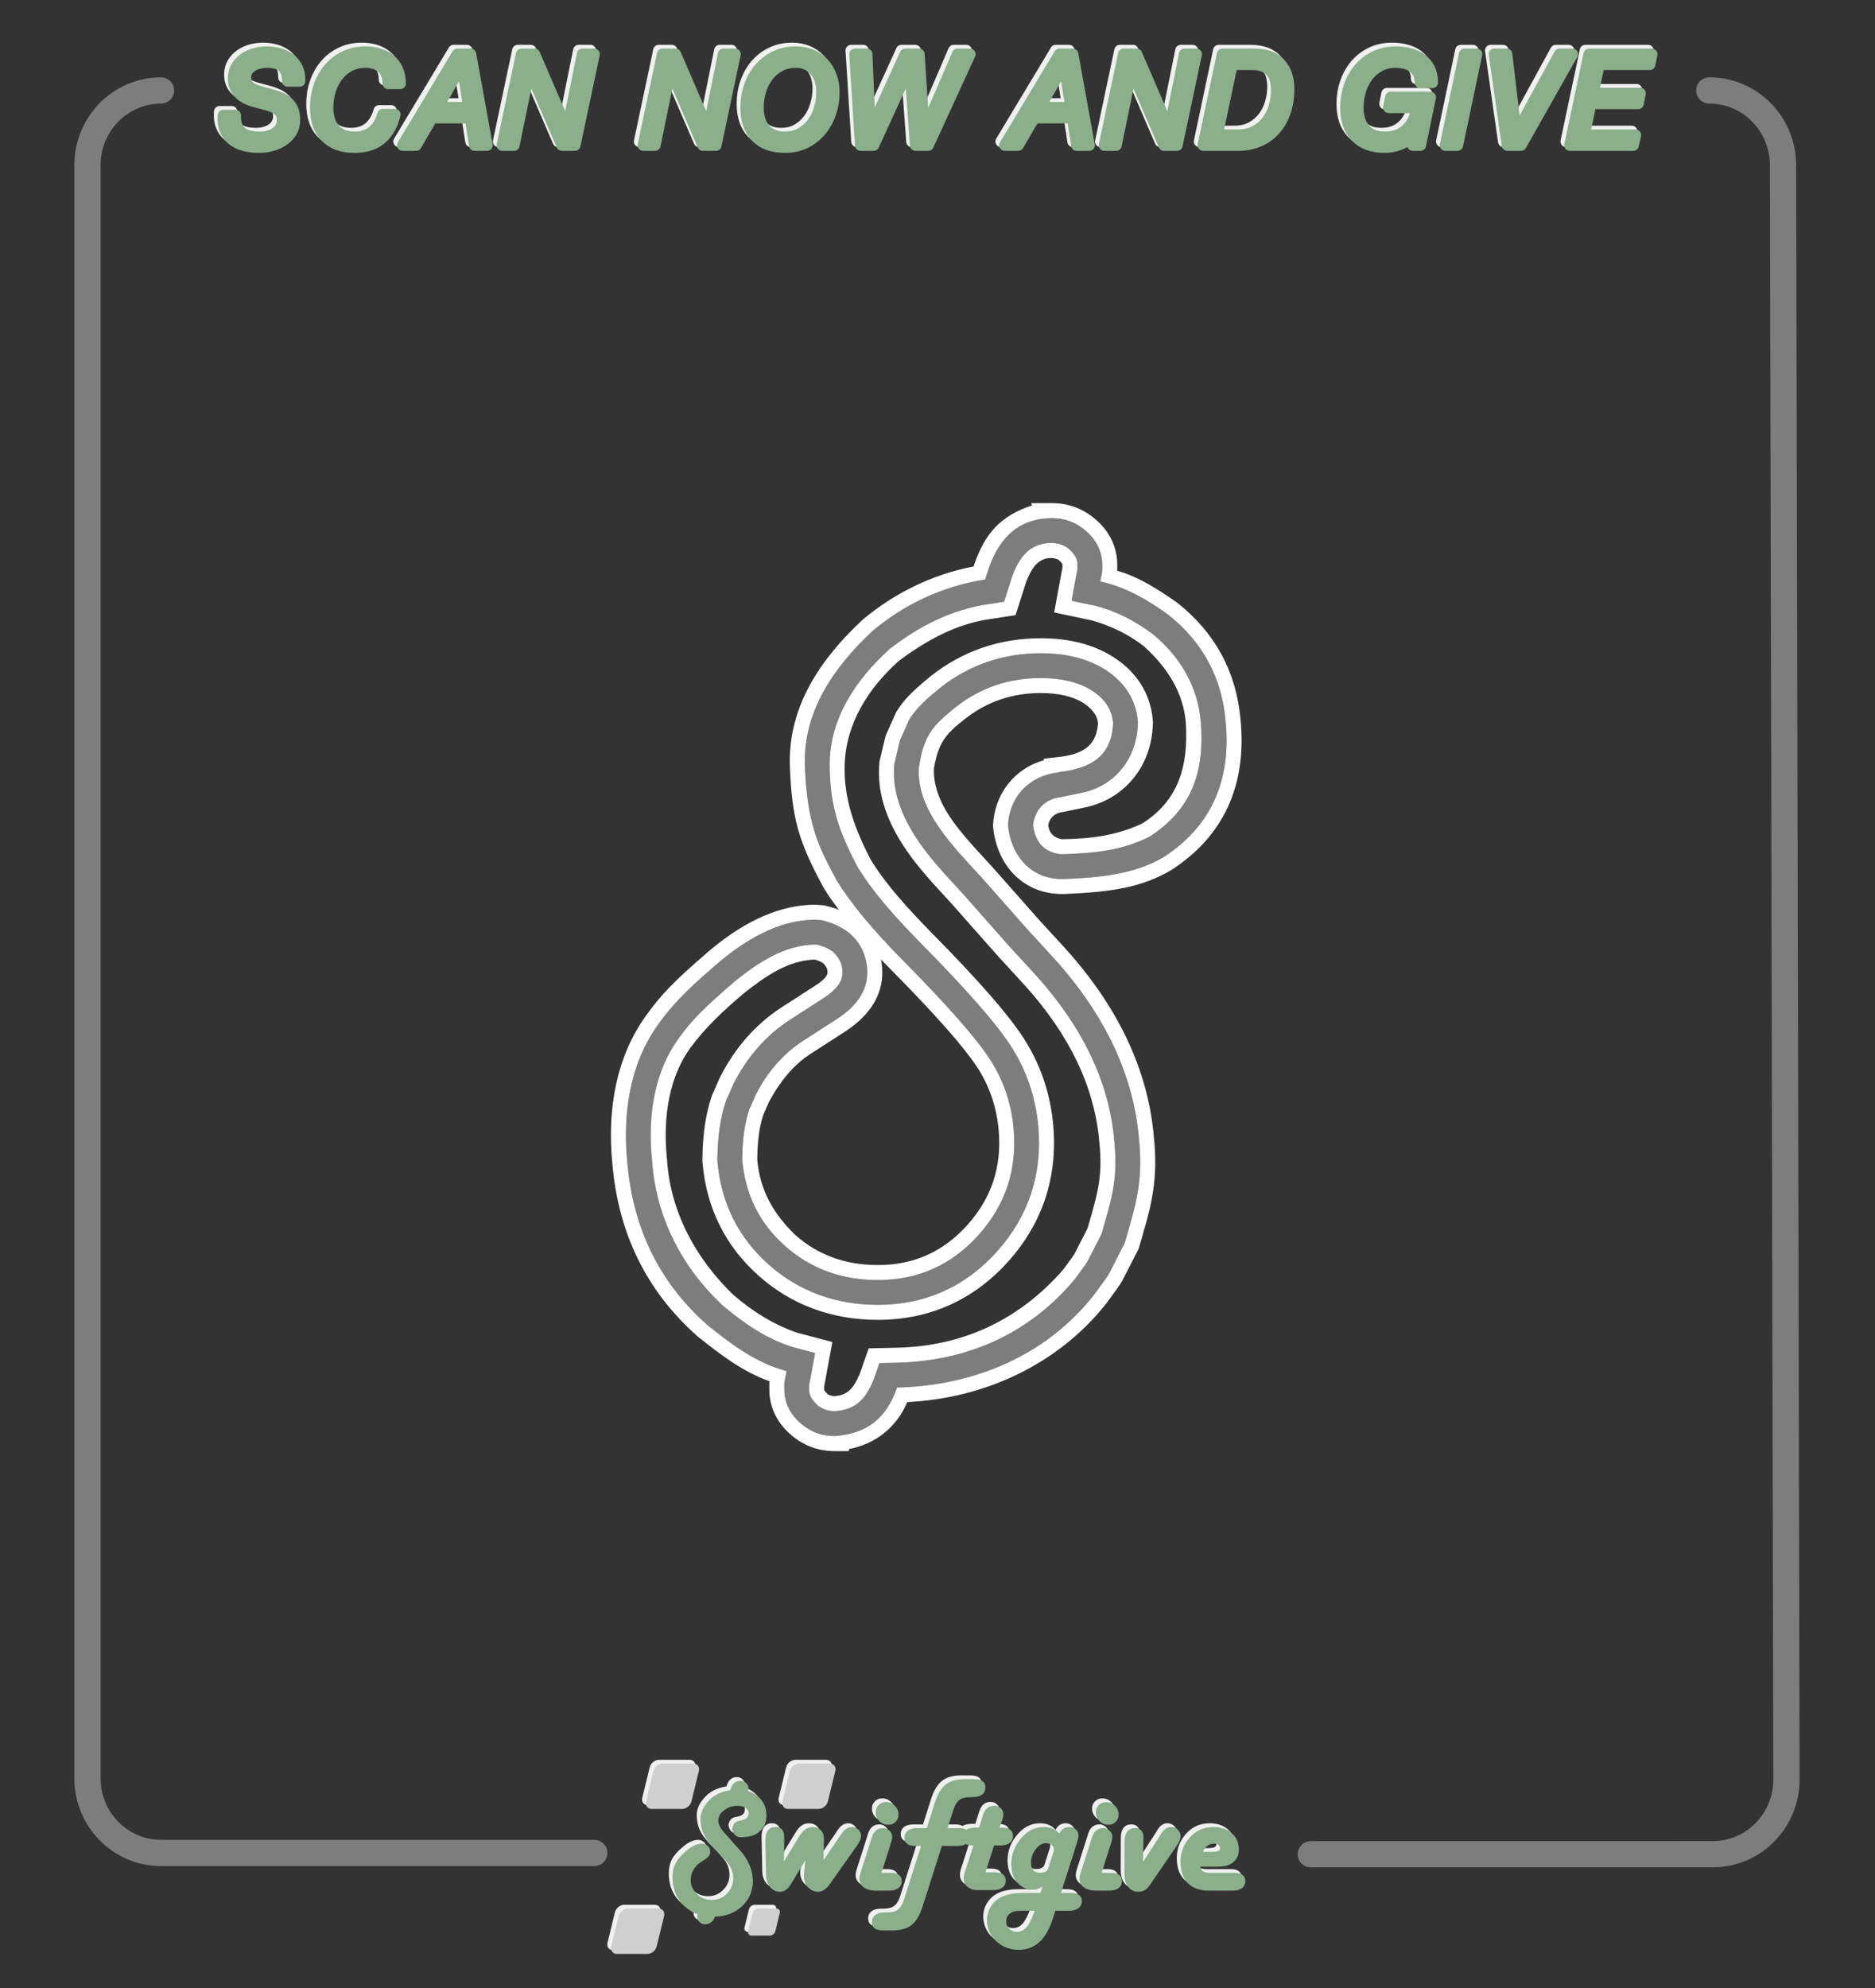 <?xml version="1.0" encoding="UTF-8"?>
<!DOCTYPE svg PUBLIC "-//W3C//DTD SVG 1.1//EN" "http://www.w3.org/Graphics/SVG/1.1/DTD/svg11.dtd">
<svg version="1.1" xmlns="http://www.w3.org/2000/svg" xmlns:xlink="http://www.w3.org/1999/xlink" x="0" y="0" width="500" height="530" viewBox="0, 0, 500, 530">
  <rect x="0" y="0" width="500" height="530" fill="#333333" stroke="none"/>
  <g id="Outline">
    <g>
      <g>
        <path d="M75.685,20.621 L78.915,20.621 Q78.983,18.581 78.286,17.119 Q77.589,15.657 76.365,14.722 Q75.141,13.787 73.526,13.328 Q71.911,12.869 70.109,12.869 Q68.477,12.869 66.896,13.311 Q65.315,13.753 64.074,14.637 Q62.833,15.521 62.051,16.83 Q61.269,18.139 61.269,19.907 Q61.269,21.267 61.711,22.27 Q62.153,23.273 62.901,24.004 Q63.649,24.735 64.635,25.228 Q65.621,25.721 66.709,26.027 L70.007,26.911 Q70.891,27.149 71.673,27.455 Q72.455,27.761 73.05,28.22 Q73.645,28.679 73.985,29.342 Q74.325,30.005 74.325,30.923 Q74.325,32.147 73.798,33.031 Q73.271,33.915 72.421,34.476 Q71.571,35.037 70.466,35.309 Q69.361,35.581 68.239,35.581 Q66.777,35.581 65.553,35.292 Q64.329,35.003 63.462,34.323 Q62.595,33.643 62.153,32.521 Q61.711,31.399 61.779,29.767 L58.549,29.767 Q58.379,32.011 59.042,33.626 Q59.705,35.241 60.98,36.261 Q62.255,37.281 64.091,37.774 Q65.927,38.267 68.103,38.267 Q69.735,38.267 71.418,37.825 Q73.101,37.383 74.461,36.482 Q75.821,35.581 76.688,34.204 Q77.555,32.827 77.555,30.923 Q77.555,29.291 77.062,28.169 Q76.569,27.047 75.753,26.316 Q74.937,25.585 73.883,25.126 Q72.829,24.667 71.707,24.361 L68.443,23.477 Q67.627,23.239 66.896,22.933 Q66.165,22.627 65.638,22.168 Q65.111,21.709 64.805,21.08 Q64.499,20.451 64.499,19.567 Q64.499,18.479 65.043,17.731 Q65.587,16.983 66.42,16.507 Q67.253,16.031 68.239,15.81 Q69.225,15.589 70.109,15.589 Q71.367,15.589 72.421,15.827 Q73.475,16.065 74.206,16.66 Q74.937,17.255 75.328,18.224 Q75.719,19.193 75.685,20.621 z" fill="#F0F0F0"/>
        <path d="M75.685,20.621 L78.915,20.621 Q78.983,18.581 78.286,17.119 Q77.589,15.657 76.365,14.722 Q75.141,13.787 73.526,13.328 Q71.911,12.869 70.109,12.869 Q68.477,12.869 66.896,13.311 Q65.315,13.753 64.074,14.637 Q62.833,15.521 62.051,16.83 Q61.269,18.139 61.269,19.907 Q61.269,21.267 61.711,22.27 Q62.153,23.273 62.901,24.004 Q63.649,24.735 64.635,25.228 Q65.621,25.721 66.709,26.027 L70.007,26.911 Q70.891,27.149 71.673,27.455 Q72.455,27.761 73.05,28.22 Q73.645,28.679 73.985,29.342 Q74.325,30.005 74.325,30.923 Q74.325,32.147 73.798,33.031 Q73.271,33.915 72.421,34.476 Q71.571,35.037 70.466,35.309 Q69.361,35.581 68.239,35.581 Q66.777,35.581 65.553,35.292 Q64.329,35.003 63.462,34.323 Q62.595,33.643 62.153,32.521 Q61.711,31.399 61.779,29.767 L58.549,29.767 Q58.379,32.011 59.042,33.626 Q59.705,35.241 60.98,36.261 Q62.255,37.281 64.091,37.774 Q65.927,38.267 68.103,38.267 Q69.735,38.267 71.418,37.825 Q73.101,37.383 74.461,36.482 Q75.821,35.581 76.688,34.204 Q77.555,32.827 77.555,30.923 Q77.555,29.291 77.062,28.169 Q76.569,27.047 75.753,26.316 Q74.937,25.585 73.883,25.126 Q72.829,24.667 71.707,24.361 L68.443,23.477 Q67.627,23.239 66.896,22.933 Q66.165,22.627 65.638,22.168 Q65.111,21.709 64.805,21.08 Q64.499,20.451 64.499,19.567 Q64.499,18.479 65.043,17.731 Q65.587,16.983 66.42,16.507 Q67.253,16.031 68.239,15.81 Q69.225,15.589 70.109,15.589 Q71.367,15.589 72.421,15.827 Q73.475,16.065 74.206,16.66 Q74.937,17.255 75.328,18.224 Q75.719,19.193 75.685,20.621 z" fill-opacity="0" stroke="#F0F0F0" stroke-width="3" stroke-linecap="round" stroke-linejoin="round"/>
      </g>
      <g>
        <path d="M104.311,29.529 L101.081,29.529 Q100.299,32.419 98.429,34 Q96.559,35.581 93.567,35.581 Q91.731,35.581 90.388,35.003 Q89.045,34.425 88.161,33.388 Q87.277,32.351 86.835,30.889 Q86.393,29.427 86.393,27.659 Q86.393,25.449 87.022,23.29 Q87.651,21.131 88.909,19.431 Q90.167,17.731 92.054,16.66 Q93.941,15.589 96.491,15.589 Q99.143,15.589 100.826,17 Q102.509,18.411 102.509,21.267 L105.739,21.267 Q105.739,19.159 105.025,17.578 Q104.311,15.997 103.07,14.96 Q101.829,13.923 100.146,13.396 Q98.463,12.869 96.491,12.869 Q93.397,12.869 90.915,14.076 Q88.433,15.283 86.716,17.323 Q84.999,19.363 84.081,22.032 Q83.163,24.701 83.163,27.659 Q83.163,32.725 85.866,35.496 Q88.569,38.267 93.567,38.267 Q98.055,38.267 100.724,35.938 Q103.393,33.609 104.311,29.529 z" fill="#F0F0F0"/>
        <path d="M104.311,29.529 L101.081,29.529 Q100.299,32.419 98.429,34 Q96.559,35.581 93.567,35.581 Q91.731,35.581 90.388,35.003 Q89.045,34.425 88.161,33.388 Q87.277,32.351 86.835,30.889 Q86.393,29.427 86.393,27.659 Q86.393,25.449 87.022,23.29 Q87.651,21.131 88.909,19.431 Q90.167,17.731 92.054,16.66 Q93.941,15.589 96.491,15.589 Q99.143,15.589 100.826,17 Q102.509,18.411 102.509,21.267 L105.739,21.267 Q105.739,19.159 105.025,17.578 Q104.311,15.997 103.07,14.96 Q101.829,13.923 100.146,13.396 Q98.463,12.869 96.491,12.869 Q93.397,12.869 90.915,14.076 Q88.433,15.283 86.716,17.323 Q84.999,19.363 84.081,22.032 Q83.163,24.701 83.163,27.659 Q83.163,32.725 85.866,35.496 Q88.569,38.267 93.567,38.267 Q98.055,38.267 100.724,35.938 Q103.393,33.609 104.311,29.529 z" fill-opacity="0" stroke="#F0F0F0" stroke-width="3" stroke-linecap="round" stroke-linejoin="round"/>
      </g>
      <g>
        <path d="M120.969,13.447 L106.383,37.723 L109.953,37.723 L114.203,30.413 L124.437,30.413 L125.559,37.723 L128.891,37.723 L124.505,13.447 z M115.665,27.693 L122.159,16.303 L122.227,16.303 L124.029,27.693 z" fill="#F0F0F0"/>
        <path d="M120.969,13.447 L106.383,37.723 L109.953,37.723 L114.203,30.413 L124.437,30.413 L125.559,37.723 L128.891,37.723 L124.505,13.447 z M115.665,27.693 L122.159,16.303 L122.227,16.303 L124.029,27.693 z" fill-opacity="0" stroke="#F0F0F0" stroke-width="3" stroke-linecap="round" stroke-linejoin="round"/>
      </g>
      <g>
        <path d="M138.069,13.447 L132.935,37.723 L136.063,37.723 L140.177,17.765 L140.245,17.765 L148.847,37.723 L152.315,37.723 L157.449,13.447 L154.321,13.447 L150.275,33.541 L150.207,33.541 L141.537,13.447 z" fill="#F0F0F0"/>
        <path d="M138.069,13.447 L132.935,37.723 L136.063,37.723 L140.177,17.765 L140.245,17.765 L148.847,37.723 L152.315,37.723 L157.449,13.447 L154.321,13.447 L150.275,33.541 L150.207,33.541 L141.537,13.447 z" fill-opacity="0" stroke="#F0F0F0" stroke-width="3" stroke-linecap="round" stroke-linejoin="round"/>
      </g>
      <g>
        <path d="M175.669,13.447 L170.535,37.723 L173.663,37.723 L177.777,17.765 L177.845,17.765 L186.447,37.723 L189.915,37.723 L195.049,13.447 L191.921,13.447 L187.875,33.541 L187.807,33.541 L179.137,13.447 z" fill="#F0F0F0"/>
        <path d="M175.669,13.447 L170.535,37.723 L173.663,37.723 L177.777,17.765 L177.845,17.765 L186.447,37.723 L189.915,37.723 L195.049,13.447 L191.921,13.447 L187.875,33.541 L187.807,33.541 L179.137,13.447 z" fill-opacity="0" stroke="#F0F0F0" stroke-width="3" stroke-linecap="round" stroke-linejoin="round"/>
      </g>
      <g>
        <path d="M201.167,27.659 Q201.167,25.449 201.796,23.29 Q202.425,21.131 203.683,19.431 Q204.941,17.731 206.828,16.66 Q208.715,15.589 211.265,15.589 Q212.965,15.589 214.24,16.218 Q215.515,16.847 216.399,17.918 Q217.283,18.989 217.725,20.451 Q218.167,21.913 218.167,23.613 Q218.167,25.789 217.538,27.931 Q216.909,30.073 215.668,31.773 Q214.427,33.473 212.591,34.527 Q210.755,35.581 208.341,35.581 Q206.505,35.581 205.162,35.003 Q203.819,34.425 202.935,33.388 Q202.051,32.351 201.609,30.889 Q201.167,29.427 201.167,27.659 z M197.937,27.659 Q197.937,32.725 200.64,35.496 Q203.343,38.267 208.341,38.267 Q211.367,38.267 213.798,37.06 Q216.229,35.853 217.912,33.813 Q219.595,31.773 220.496,29.121 Q221.397,26.469 221.397,23.613 Q221.397,21.369 220.7,19.397 Q220.003,17.425 218.694,15.98 Q217.385,14.535 215.498,13.702 Q213.611,12.869 211.265,12.869 Q208.171,12.869 205.689,14.076 Q203.207,15.283 201.49,17.323 Q199.773,19.363 198.855,22.032 Q197.937,24.701 197.937,27.659 z" fill="#F0F0F0"/>
        <path d="M201.167,27.659 Q201.167,25.449 201.796,23.29 Q202.425,21.131 203.683,19.431 Q204.941,17.731 206.828,16.66 Q208.715,15.589 211.265,15.589 Q212.965,15.589 214.24,16.218 Q215.515,16.847 216.399,17.918 Q217.283,18.989 217.725,20.451 Q218.167,21.913 218.167,23.613 Q218.167,25.789 217.538,27.931 Q216.909,30.073 215.668,31.773 Q214.427,33.473 212.591,34.527 Q210.755,35.581 208.341,35.581 Q206.505,35.581 205.162,35.003 Q203.819,34.425 202.935,33.388 Q202.051,32.351 201.609,30.889 Q201.167,29.427 201.167,27.659 z M197.937,27.659 Q197.937,32.725 200.64,35.496 Q203.343,38.267 208.341,38.267 Q211.367,38.267 213.798,37.06 Q216.229,35.853 217.912,33.813 Q219.595,31.773 220.496,29.121 Q221.397,26.469 221.397,23.613 Q221.397,21.369 220.7,19.397 Q220.003,17.425 218.694,15.98 Q217.385,14.535 215.498,13.702 Q213.611,12.869 211.265,12.869 Q208.171,12.869 205.689,14.076 Q203.207,15.283 201.49,17.323 Q199.773,19.363 198.855,22.032 Q197.937,24.701 197.937,27.659 z" fill-opacity="0" stroke="#F0F0F0" stroke-width="3" stroke-linecap="round" stroke-linejoin="round"/>
      </g>
      <g>
        <path d="M246.521,37.723 L257.673,13.447 L254.341,13.447 L245.501,33.949 L245.433,33.949 L244.073,13.447 L240.401,13.447 L231.085,33.881 L231.017,33.881 L230.167,13.447 L226.971,13.447 L228.501,37.723 L231.969,37.723 L241.557,16.779 L241.625,16.779 L243.155,37.723 z" fill="#F0F0F0"/>
        <path d="M246.521,37.723 L257.673,13.447 L254.341,13.447 L245.501,33.949 L245.433,33.949 L244.073,13.447 L240.401,13.447 L231.085,33.881 L231.017,33.881 L230.167,13.447 L226.971,13.447 L228.501,37.723 L231.969,37.723 L241.557,16.779 L241.625,16.779 L243.155,37.723 z" fill-opacity="0" stroke="#F0F0F0" stroke-width="3" stroke-linecap="round" stroke-linejoin="round"/>
      </g>
      <g>
        <path d="M281.537,13.447 L266.951,37.723 L270.521,37.723 L274.771,30.413 L285.005,30.413 L286.127,37.723 L289.459,37.723 L285.073,13.447 z M276.233,27.693 L282.727,16.303 L282.795,16.303 L284.597,27.693 z" fill="#F0F0F0"/>
        <path d="M281.537,13.447 L266.951,37.723 L270.521,37.723 L274.771,30.413 L285.005,30.413 L286.127,37.723 L289.459,37.723 L285.073,13.447 z M276.233,27.693 L282.727,16.303 L282.795,16.303 L284.597,27.693 z" fill-opacity="0" stroke="#F0F0F0" stroke-width="3" stroke-linecap="round" stroke-linejoin="round"/>
      </g>
      <g>
        <path d="M298.637,13.447 L293.503,37.723 L296.631,37.723 L300.745,17.765 L300.813,17.765 L309.415,37.723 L312.883,37.723 L318.017,13.447 L314.889,13.447 L310.843,33.541 L310.775,33.541 L302.105,13.447 z" fill="#F0F0F0"/>
        <path d="M298.637,13.447 L293.503,37.723 L296.631,37.723 L300.745,17.765 L300.813,17.765 L309.415,37.723 L312.883,37.723 L318.017,13.447 L314.889,13.447 L310.843,33.541 L310.775,33.541 L302.105,13.447 z" fill-opacity="0" stroke="#F0F0F0" stroke-width="3" stroke-linecap="round" stroke-linejoin="round"/>
      </g>
      <g>
        <path d="M323.591,35.003 L327.569,16.167 L332.737,16.167 Q334.743,16.167 336.052,16.745 Q337.361,17.323 338.109,18.275 Q338.857,19.227 339.146,20.485 Q339.435,21.743 339.435,23.069 Q339.435,25.279 338.806,27.421 Q338.177,29.563 336.902,31.246 Q335.627,32.929 333.706,33.966 Q331.785,35.003 329.201,35.003 z M324.985,13.447 L319.851,37.723 L329.167,37.723 Q332.193,37.723 334.675,36.669 Q337.157,35.615 338.925,33.66 Q340.693,31.705 341.679,28.934 Q342.665,26.163 342.665,22.729 Q342.665,18.411 340.336,15.929 Q338.007,13.447 333.485,13.447 z" fill="#F0F0F0"/>
        <path d="M323.591,35.003 L327.569,16.167 L332.737,16.167 Q334.743,16.167 336.052,16.745 Q337.361,17.323 338.109,18.275 Q338.857,19.227 339.146,20.485 Q339.435,21.743 339.435,23.069 Q339.435,25.279 338.806,27.421 Q338.177,29.563 336.902,31.246 Q335.627,32.929 333.706,33.966 Q331.785,35.003 329.201,35.003 z M324.985,13.447 L319.851,37.723 L329.167,37.723 Q332.193,37.723 334.675,36.669 Q337.157,35.615 338.925,33.66 Q340.693,31.705 341.679,28.934 Q342.665,26.163 342.665,22.729 Q342.665,18.411 340.336,15.929 Q338.007,13.447 333.485,13.447 z" fill-opacity="0" stroke="#F0F0F0" stroke-width="3" stroke-linecap="round" stroke-linejoin="round"/>
      </g>
      <g>
        <path d="M375.539,35.309 L375.743,37.723 L377.783,37.723 L380.435,24.939 L369.861,24.939 L369.317,27.659 L377.069,27.659 Q376.627,29.427 375.93,30.889 Q375.233,32.351 374.179,33.388 Q373.125,34.425 371.68,35.003 Q370.235,35.581 368.297,35.581 Q366.461,35.581 365.118,35.003 Q363.775,34.425 362.891,33.388 Q362.007,32.351 361.565,30.889 Q361.123,29.427 361.123,27.659 Q361.123,25.449 361.752,23.29 Q362.381,21.131 363.639,19.431 Q364.897,17.731 366.784,16.66 Q368.671,15.589 371.221,15.589 Q372.547,15.589 373.737,15.912 Q374.927,16.235 375.811,16.898 Q376.695,17.561 377.222,18.581 Q377.749,19.601 377.749,20.995 L380.979,20.995 Q380.979,18.887 380.214,17.357 Q379.449,15.827 378.123,14.824 Q376.797,13.821 375.012,13.345 Q373.227,12.869 371.221,12.869 Q368.127,12.869 365.645,14.076 Q363.163,15.283 361.446,17.323 Q359.729,19.363 358.811,22.032 Q357.893,24.701 357.893,27.659 Q357.893,32.725 360.596,35.496 Q363.299,38.267 368.297,38.267 Q370.269,38.267 372.19,37.553 Q374.111,36.839 375.539,35.309 z" fill="#F0F0F0"/>
        <path d="M375.539,35.309 L375.743,37.723 L377.783,37.723 L380.435,24.939 L369.861,24.939 L369.317,27.659 L377.069,27.659 Q376.627,29.427 375.93,30.889 Q375.233,32.351 374.179,33.388 Q373.125,34.425 371.68,35.003 Q370.235,35.581 368.297,35.581 Q366.461,35.581 365.118,35.003 Q363.775,34.425 362.891,33.388 Q362.007,32.351 361.565,30.889 Q361.123,29.427 361.123,27.659 Q361.123,25.449 361.752,23.29 Q362.381,21.131 363.639,19.431 Q364.897,17.731 366.784,16.66 Q368.671,15.589 371.221,15.589 Q372.547,15.589 373.737,15.912 Q374.927,16.235 375.811,16.898 Q376.695,17.561 377.222,18.581 Q377.749,19.601 377.749,20.995 L380.979,20.995 Q380.979,18.887 380.214,17.357 Q379.449,15.827 378.123,14.824 Q376.797,13.821 375.012,13.345 Q373.227,12.869 371.221,12.869 Q368.127,12.869 365.645,14.076 Q363.163,15.283 361.446,17.323 Q359.729,19.363 358.811,22.032 Q357.893,24.701 357.893,27.659 Q357.893,32.725 360.596,35.496 Q363.299,38.267 368.297,38.267 Q370.269,38.267 372.19,37.553 Q374.111,36.839 375.539,35.309 z" fill-opacity="0" stroke="#F0F0F0" stroke-width="3" stroke-linecap="round" stroke-linejoin="round"/>
      </g>
      <g>
        <path d="M389.545,13.447 L384.445,37.723 L387.675,37.723 L392.775,13.447 z" fill="#F0F0F0"/>
        <path d="M389.545,13.447 L384.445,37.723 L387.675,37.723 L392.775,13.447 z" fill-opacity="0" stroke="#F0F0F0" stroke-width="3" stroke-linecap="round" stroke-linejoin="round"/>
      </g>
      <g>
        <path d="M404.605,37.723 L418.307,13.447 L414.873,13.447 L403.347,34.561 L403.279,34.561 L400.797,13.447 L397.499,13.447 L400.967,37.723 z" fill="#F0F0F0"/>
        <path d="M404.605,37.723 L418.307,13.447 L414.873,13.447 L403.347,34.561 L403.279,34.561 L400.797,13.447 L397.499,13.447 L400.967,37.723 z" fill-opacity="0" stroke="#F0F0F0" stroke-width="3" stroke-linecap="round" stroke-linejoin="round"/>
      </g>
      <g>
        <path d="M422.759,13.447 L417.625,37.723 L434.523,37.723 L435.135,35.003 L421.467,35.003 L423.235,26.605 L435.849,26.605 L436.393,23.885 L423.813,23.885 L425.445,16.167 L438.943,16.167 L439.487,13.447 z" fill="#F0F0F0"/>
        <path d="M422.759,13.447 L417.625,37.723 L434.523,37.723 L435.135,35.003 L421.467,35.003 L423.235,26.605 L435.849,26.605 L436.393,23.885 L423.813,23.885 L425.445,16.167 L438.943,16.167 L439.487,13.447 z" fill-opacity="0" stroke="#F0F0F0" stroke-width="3" stroke-linecap="round" stroke-linejoin="round"/>
      </g>
    </g>
    <g>
      <path d="M158.47,494 L42.945,494 C32.11,494 23.326,485.086 23.326,474.09 L23.326,44.031 C23.326,33.035 32.11,24.121 42.945,24.121" fill-opacity="0" stroke="#7D7D7D" stroke-width="7" stroke-linecap="round" stroke-linejoin="round"/>
      <path d="M455.813,24.121 C466.648,24.098 475.45,33 475.474,44.004 L476.386,474.366 C476.41,485.37 467.645,494.309 456.81,494.332 L349.56,494.347" fill-opacity="0" stroke="#7D7D7D" stroke-width="7" stroke-linecap="round" stroke-linejoin="round"/>
    </g>
    <g>
      <g>
        <path d="M76.684,21.621 L79.914,21.621 Q79.982,19.581 79.285,18.119 Q78.588,16.657 77.364,15.722 Q76.14,14.787 74.525,14.328 Q72.91,13.869 71.108,13.869 Q69.476,13.869 67.895,14.311 Q66.314,14.753 65.073,15.637 Q63.832,16.521 63.05,17.83 Q62.268,19.139 62.268,20.907 Q62.268,22.267 62.71,23.27 Q63.152,24.273 63.9,25.004 Q64.648,25.735 65.634,26.228 Q66.62,26.721 67.708,27.027 L71.006,27.911 Q71.89,28.149 72.672,28.455 Q73.454,28.761 74.049,29.22 Q74.644,29.679 74.984,30.342 Q75.324,31.005 75.324,31.923 Q75.324,33.147 74.797,34.031 Q74.27,34.915 73.42,35.476 Q72.57,36.037 71.465,36.309 Q70.36,36.581 69.238,36.581 Q67.776,36.581 66.552,36.292 Q65.328,36.003 64.461,35.323 Q63.594,34.643 63.152,33.521 Q62.71,32.399 62.778,30.767 L59.548,30.767 Q59.378,33.011 60.041,34.626 Q60.704,36.241 61.979,37.261 Q63.254,38.281 65.09,38.774 Q66.926,39.267 69.102,39.267 Q70.734,39.267 72.417,38.825 Q74.1,38.383 75.46,37.482 Q76.82,36.581 77.687,35.204 Q78.554,33.827 78.554,31.923 Q78.554,30.291 78.061,29.169 Q77.568,28.047 76.752,27.316 Q75.936,26.585 74.882,26.126 Q73.828,25.667 72.706,25.361 L69.442,24.477 Q68.626,24.239 67.895,23.933 Q67.164,23.627 66.637,23.168 Q66.11,22.709 65.804,22.08 Q65.498,21.451 65.498,20.567 Q65.498,19.479 66.042,18.731 Q66.586,17.983 67.419,17.507 Q68.252,17.031 69.238,16.81 Q70.224,16.589 71.108,16.589 Q72.366,16.589 73.42,16.827 Q74.474,17.065 75.205,17.66 Q75.936,18.255 76.327,19.224 Q76.718,20.193 76.684,21.621 z" fill="#8AAF8A"/>
        <path d="M76.684,21.621 L79.914,21.621 Q79.982,19.581 79.285,18.119 Q78.588,16.657 77.364,15.722 Q76.14,14.787 74.525,14.328 Q72.91,13.869 71.108,13.869 Q69.476,13.869 67.895,14.311 Q66.314,14.753 65.073,15.637 Q63.832,16.521 63.05,17.83 Q62.268,19.139 62.268,20.907 Q62.268,22.267 62.71,23.27 Q63.152,24.273 63.9,25.004 Q64.648,25.735 65.634,26.228 Q66.62,26.721 67.708,27.027 L71.006,27.911 Q71.89,28.149 72.672,28.455 Q73.454,28.761 74.049,29.22 Q74.644,29.679 74.984,30.342 Q75.324,31.005 75.324,31.923 Q75.324,33.147 74.797,34.031 Q74.27,34.915 73.42,35.476 Q72.57,36.037 71.465,36.309 Q70.36,36.581 69.238,36.581 Q67.776,36.581 66.552,36.292 Q65.328,36.003 64.461,35.323 Q63.594,34.643 63.152,33.521 Q62.71,32.399 62.778,30.767 L59.548,30.767 Q59.378,33.011 60.041,34.626 Q60.704,36.241 61.979,37.261 Q63.254,38.281 65.09,38.774 Q66.926,39.267 69.102,39.267 Q70.734,39.267 72.417,38.825 Q74.1,38.383 75.46,37.482 Q76.82,36.581 77.687,35.204 Q78.554,33.827 78.554,31.923 Q78.554,30.291 78.061,29.169 Q77.568,28.047 76.752,27.316 Q75.936,26.585 74.882,26.126 Q73.828,25.667 72.706,25.361 L69.442,24.477 Q68.626,24.239 67.895,23.933 Q67.164,23.627 66.637,23.168 Q66.11,22.709 65.804,22.08 Q65.498,21.451 65.498,20.567 Q65.498,19.479 66.042,18.731 Q66.586,17.983 67.419,17.507 Q68.252,17.031 69.238,16.81 Q70.224,16.589 71.108,16.589 Q72.366,16.589 73.42,16.827 Q74.474,17.065 75.205,17.66 Q75.936,18.255 76.327,19.224 Q76.718,20.193 76.684,21.621 z" fill-opacity="0" stroke="#8AAF8A" stroke-width="3" stroke-linecap="round" stroke-linejoin="round"/>
      </g>
      <g>
        <path d="M105.31,30.529 L102.08,30.529 Q101.298,33.419 99.428,35 Q97.558,36.581 94.566,36.581 Q92.73,36.581 91.387,36.003 Q90.044,35.425 89.16,34.388 Q88.276,33.351 87.834,31.889 Q87.392,30.427 87.392,28.659 Q87.392,26.449 88.021,24.29 Q88.65,22.131 89.908,20.431 Q91.166,18.731 93.053,17.66 Q94.94,16.589 97.49,16.589 Q100.142,16.589 101.825,18 Q103.508,19.411 103.508,22.267 L106.738,22.267 Q106.738,20.159 106.024,18.578 Q105.31,16.997 104.069,15.96 Q102.828,14.923 101.145,14.396 Q99.462,13.869 97.49,13.869 Q94.396,13.869 91.914,15.076 Q89.432,16.283 87.715,18.323 Q85.998,20.363 85.08,23.032 Q84.162,25.701 84.162,28.659 Q84.162,33.725 86.865,36.496 Q89.568,39.267 94.566,39.267 Q99.054,39.267 101.723,36.938 Q104.392,34.609 105.31,30.529 z" fill="#8AAF8A"/>
        <path d="M105.31,30.529 L102.08,30.529 Q101.298,33.419 99.428,35 Q97.558,36.581 94.566,36.581 Q92.73,36.581 91.387,36.003 Q90.044,35.425 89.16,34.388 Q88.276,33.351 87.834,31.889 Q87.392,30.427 87.392,28.659 Q87.392,26.449 88.021,24.29 Q88.65,22.131 89.908,20.431 Q91.166,18.731 93.053,17.66 Q94.94,16.589 97.49,16.589 Q100.142,16.589 101.825,18 Q103.508,19.411 103.508,22.267 L106.738,22.267 Q106.738,20.159 106.024,18.578 Q105.31,16.997 104.069,15.96 Q102.828,14.923 101.145,14.396 Q99.462,13.869 97.49,13.869 Q94.396,13.869 91.914,15.076 Q89.432,16.283 87.715,18.323 Q85.998,20.363 85.08,23.032 Q84.162,25.701 84.162,28.659 Q84.162,33.725 86.865,36.496 Q89.568,39.267 94.566,39.267 Q99.054,39.267 101.723,36.938 Q104.392,34.609 105.31,30.529 z" fill-opacity="0" stroke="#8AAF8A" stroke-width="3" stroke-linecap="round" stroke-linejoin="round"/>
      </g>
      <g>
        <path d="M121.968,14.447 L107.382,38.723 L110.952,38.723 L115.202,31.413 L125.436,31.413 L126.558,38.723 L129.89,38.723 L125.504,14.447 z M116.664,28.693 L123.158,17.303 L123.226,17.303 L125.028,28.693 z" fill="#8AAF8A"/>
        <path d="M121.968,14.447 L107.382,38.723 L110.952,38.723 L115.202,31.413 L125.436,31.413 L126.558,38.723 L129.89,38.723 L125.504,14.447 z M116.664,28.693 L123.158,17.303 L123.226,17.303 L125.028,28.693 z" fill-opacity="0" stroke="#8AAF8A" stroke-width="3" stroke-linecap="round" stroke-linejoin="round"/>
      </g>
      <g>
        <path d="M139.068,14.447 L133.934,38.723 L137.062,38.723 L141.176,18.765 L141.244,18.765 L149.846,38.723 L153.314,38.723 L158.448,14.447 L155.32,14.447 L151.274,34.541 L151.206,34.541 L142.536,14.447 z" fill="#8AAF8A"/>
        <path d="M139.068,14.447 L133.934,38.723 L137.062,38.723 L141.176,18.765 L141.244,18.765 L149.846,38.723 L153.314,38.723 L158.448,14.447 L155.32,14.447 L151.274,34.541 L151.206,34.541 L142.536,14.447 z" fill-opacity="0" stroke="#8AAF8A" stroke-width="3" stroke-linecap="round" stroke-linejoin="round"/>
      </g>
      <g>
        <path d="M176.668,14.447 L171.534,38.723 L174.662,38.723 L178.776,18.765 L178.844,18.765 L187.446,38.723 L190.914,38.723 L196.048,14.447 L192.92,14.447 L188.874,34.541 L188.806,34.541 L180.136,14.447 z" fill="#8AAF8A"/>
        <path d="M176.668,14.447 L171.534,38.723 L174.662,38.723 L178.776,18.765 L178.844,18.765 L187.446,38.723 L190.914,38.723 L196.048,14.447 L192.92,14.447 L188.874,34.541 L188.806,34.541 L180.136,14.447 z" fill-opacity="0" stroke="#8AAF8A" stroke-width="3" stroke-linecap="round" stroke-linejoin="round"/>
      </g>
      <g>
        <path d="M202.166,28.659 Q202.166,26.449 202.795,24.29 Q203.424,22.131 204.682,20.431 Q205.94,18.731 207.827,17.66 Q209.714,16.589 212.264,16.589 Q213.964,16.589 215.239,17.218 Q216.514,17.847 217.398,18.918 Q218.282,19.989 218.724,21.451 Q219.166,22.913 219.166,24.613 Q219.166,26.789 218.537,28.931 Q217.908,31.073 216.667,32.773 Q215.426,34.473 213.59,35.527 Q211.754,36.581 209.34,36.581 Q207.504,36.581 206.161,36.003 Q204.818,35.425 203.934,34.388 Q203.05,33.351 202.608,31.889 Q202.166,30.427 202.166,28.659 z M198.936,28.659 Q198.936,33.725 201.639,36.496 Q204.342,39.267 209.34,39.267 Q212.366,39.267 214.797,38.06 Q217.228,36.853 218.911,34.813 Q220.594,32.773 221.495,30.121 Q222.396,27.469 222.396,24.613 Q222.396,22.369 221.699,20.397 Q221.002,18.425 219.693,16.98 Q218.384,15.535 216.497,14.702 Q214.61,13.869 212.264,13.869 Q209.17,13.869 206.688,15.076 Q204.206,16.283 202.489,18.323 Q200.772,20.363 199.854,23.032 Q198.936,25.701 198.936,28.659 z" fill="#8AAF8A"/>
        <path d="M202.166,28.659 Q202.166,26.449 202.795,24.29 Q203.424,22.131 204.682,20.431 Q205.94,18.731 207.827,17.66 Q209.714,16.589 212.264,16.589 Q213.964,16.589 215.239,17.218 Q216.514,17.847 217.398,18.918 Q218.282,19.989 218.724,21.451 Q219.166,22.913 219.166,24.613 Q219.166,26.789 218.537,28.931 Q217.908,31.073 216.667,32.773 Q215.426,34.473 213.59,35.527 Q211.754,36.581 209.34,36.581 Q207.504,36.581 206.161,36.003 Q204.818,35.425 203.934,34.388 Q203.05,33.351 202.608,31.889 Q202.166,30.427 202.166,28.659 z M198.936,28.659 Q198.936,33.725 201.639,36.496 Q204.342,39.267 209.34,39.267 Q212.366,39.267 214.797,38.06 Q217.228,36.853 218.911,34.813 Q220.594,32.773 221.495,30.121 Q222.396,27.469 222.396,24.613 Q222.396,22.369 221.699,20.397 Q221.002,18.425 219.693,16.98 Q218.384,15.535 216.497,14.702 Q214.61,13.869 212.264,13.869 Q209.17,13.869 206.688,15.076 Q204.206,16.283 202.489,18.323 Q200.772,20.363 199.854,23.032 Q198.936,25.701 198.936,28.659 z" fill-opacity="0" stroke="#8AAF8A" stroke-width="3" stroke-linecap="round" stroke-linejoin="round"/>
      </g>
      <g>
        <path d="M247.52,38.723 L258.672,14.447 L255.34,14.447 L246.5,34.949 L246.432,34.949 L245.072,14.447 L241.4,14.447 L232.084,34.881 L232.016,34.881 L231.166,14.447 L227.97,14.447 L229.5,38.723 L232.968,38.723 L242.556,17.779 L242.624,17.779 L244.154,38.723 z" fill="#8AAF8A"/>
        <path d="M247.52,38.723 L258.672,14.447 L255.34,14.447 L246.5,34.949 L246.432,34.949 L245.072,14.447 L241.4,14.447 L232.084,34.881 L232.016,34.881 L231.166,14.447 L227.97,14.447 L229.5,38.723 L232.968,38.723 L242.556,17.779 L242.624,17.779 L244.154,38.723 z" fill-opacity="0" stroke="#8AAF8A" stroke-width="3" stroke-linecap="round" stroke-linejoin="round"/>
      </g>
      <g>
        <path d="M282.536,14.447 L267.95,38.723 L271.52,38.723 L275.77,31.413 L286.004,31.413 L287.126,38.723 L290.458,38.723 L286.072,14.447 z M277.232,28.693 L283.726,17.303 L283.794,17.303 L285.596,28.693 z" fill="#8AAF8A"/>
        <path d="M282.536,14.447 L267.95,38.723 L271.52,38.723 L275.77,31.413 L286.004,31.413 L287.126,38.723 L290.458,38.723 L286.072,14.447 z M277.232,28.693 L283.726,17.303 L283.794,17.303 L285.596,28.693 z" fill-opacity="0" stroke="#8AAF8A" stroke-width="3" stroke-linecap="round" stroke-linejoin="round"/>
      </g>
      <g>
        <path d="M299.636,14.447 L294.502,38.723 L297.63,38.723 L301.744,18.765 L301.812,18.765 L310.414,38.723 L313.882,38.723 L319.016,14.447 L315.888,14.447 L311.842,34.541 L311.774,34.541 L303.104,14.447 z" fill="#8AAF8A"/>
        <path d="M299.636,14.447 L294.502,38.723 L297.63,38.723 L301.744,18.765 L301.812,18.765 L310.414,38.723 L313.882,38.723 L319.016,14.447 L315.888,14.447 L311.842,34.541 L311.774,34.541 L303.104,14.447 z" fill-opacity="0" stroke="#8AAF8A" stroke-width="3" stroke-linecap="round" stroke-linejoin="round"/>
      </g>
      <g>
        <path d="M324.59,36.003 L328.568,17.167 L333.736,17.167 Q335.742,17.167 337.051,17.745 Q338.36,18.323 339.108,19.275 Q339.856,20.227 340.145,21.485 Q340.434,22.743 340.434,24.069 Q340.434,26.279 339.805,28.421 Q339.176,30.563 337.901,32.246 Q336.626,33.929 334.705,34.966 Q332.784,36.003 330.2,36.003 z M325.984,14.447 L320.85,38.723 L330.166,38.723 Q333.192,38.723 335.674,37.669 Q338.156,36.615 339.924,34.66 Q341.692,32.705 342.678,29.934 Q343.664,27.163 343.664,23.729 Q343.664,19.411 341.335,16.929 Q339.006,14.447 334.484,14.447 z" fill="#8AAF8A"/>
        <path d="M324.59,36.003 L328.568,17.167 L333.736,17.167 Q335.742,17.167 337.051,17.745 Q338.36,18.323 339.108,19.275 Q339.856,20.227 340.145,21.485 Q340.434,22.743 340.434,24.069 Q340.434,26.279 339.805,28.421 Q339.176,30.563 337.901,32.246 Q336.626,33.929 334.705,34.966 Q332.784,36.003 330.2,36.003 z M325.984,14.447 L320.85,38.723 L330.166,38.723 Q333.192,38.723 335.674,37.669 Q338.156,36.615 339.924,34.66 Q341.692,32.705 342.678,29.934 Q343.664,27.163 343.664,23.729 Q343.664,19.411 341.335,16.929 Q339.006,14.447 334.484,14.447 z" fill-opacity="0" stroke="#8AAF8A" stroke-width="3" stroke-linecap="round" stroke-linejoin="round"/>
      </g>
      <g>
        <path d="M376.538,36.309 L376.742,38.723 L378.782,38.723 L381.434,25.939 L370.86,25.939 L370.316,28.659 L378.068,28.659 Q377.626,30.427 376.929,31.889 Q376.232,33.351 375.178,34.388 Q374.124,35.425 372.679,36.003 Q371.234,36.581 369.296,36.581 Q367.46,36.581 366.117,36.003 Q364.774,35.425 363.89,34.388 Q363.006,33.351 362.564,31.889 Q362.122,30.427 362.122,28.659 Q362.122,26.449 362.751,24.29 Q363.38,22.131 364.638,20.431 Q365.896,18.731 367.783,17.66 Q369.67,16.589 372.22,16.589 Q373.546,16.589 374.736,16.912 Q375.926,17.235 376.81,17.898 Q377.694,18.561 378.221,19.581 Q378.748,20.601 378.748,21.995 L381.978,21.995 Q381.978,19.887 381.213,18.357 Q380.448,16.827 379.122,15.824 Q377.796,14.821 376.011,14.345 Q374.226,13.869 372.22,13.869 Q369.126,13.869 366.644,15.076 Q364.162,16.283 362.445,18.323 Q360.728,20.363 359.81,23.032 Q358.892,25.701 358.892,28.659 Q358.892,33.725 361.595,36.496 Q364.298,39.267 369.296,39.267 Q371.268,39.267 373.189,38.553 Q375.11,37.839 376.538,36.309 z" fill="#8AAF8A"/>
        <path d="M376.538,36.309 L376.742,38.723 L378.782,38.723 L381.434,25.939 L370.86,25.939 L370.316,28.659 L378.068,28.659 Q377.626,30.427 376.929,31.889 Q376.232,33.351 375.178,34.388 Q374.124,35.425 372.679,36.003 Q371.234,36.581 369.296,36.581 Q367.46,36.581 366.117,36.003 Q364.774,35.425 363.89,34.388 Q363.006,33.351 362.564,31.889 Q362.122,30.427 362.122,28.659 Q362.122,26.449 362.751,24.29 Q363.38,22.131 364.638,20.431 Q365.896,18.731 367.783,17.66 Q369.67,16.589 372.22,16.589 Q373.546,16.589 374.736,16.912 Q375.926,17.235 376.81,17.898 Q377.694,18.561 378.221,19.581 Q378.748,20.601 378.748,21.995 L381.978,21.995 Q381.978,19.887 381.213,18.357 Q380.448,16.827 379.122,15.824 Q377.796,14.821 376.011,14.345 Q374.226,13.869 372.22,13.869 Q369.126,13.869 366.644,15.076 Q364.162,16.283 362.445,18.323 Q360.728,20.363 359.81,23.032 Q358.892,25.701 358.892,28.659 Q358.892,33.725 361.595,36.496 Q364.298,39.267 369.296,39.267 Q371.268,39.267 373.189,38.553 Q375.11,37.839 376.538,36.309 z" fill-opacity="0" stroke="#8AAF8A" stroke-width="3" stroke-linecap="round" stroke-linejoin="round"/>
      </g>
      <g>
        <path d="M390.544,14.447 L385.444,38.723 L388.674,38.723 L393.774,14.447 z" fill="#8AAF8A"/>
        <path d="M390.544,14.447 L385.444,38.723 L388.674,38.723 L393.774,14.447 z" fill-opacity="0" stroke="#8AAF8A" stroke-width="3" stroke-linecap="round" stroke-linejoin="round"/>
      </g>
      <g>
        <path d="M405.604,38.723 L419.306,14.447 L415.872,14.447 L404.346,35.561 L404.278,35.561 L401.796,14.447 L398.498,14.447 L401.966,38.723 z" fill="#8AAF8A"/>
        <path d="M405.604,38.723 L419.306,14.447 L415.872,14.447 L404.346,35.561 L404.278,35.561 L401.796,14.447 L398.498,14.447 L401.966,38.723 z" fill-opacity="0" stroke="#8AAF8A" stroke-width="3" stroke-linecap="round" stroke-linejoin="round"/>
      </g>
      <g>
        <path d="M423.758,14.447 L418.624,38.723 L435.522,38.723 L436.134,36.003 L422.466,36.003 L424.234,27.605 L436.848,27.605 L437.392,24.885 L424.812,24.885 L426.444,17.167 L439.942,17.167 L440.486,14.447 z" fill="#8AAF8A"/>
        <path d="M423.758,14.447 L418.624,38.723 L435.522,38.723 L436.134,36.003 L422.466,36.003 L424.234,27.605 L436.848,27.605 L437.392,24.885 L424.812,24.885 L426.444,17.167 L439.942,17.167 L440.486,14.447 z" fill-opacity="0" stroke="#8AAF8A" stroke-width="3" stroke-linecap="round" stroke-linejoin="round"/>
      </g>
    </g>
  </g>
  <g id="Swiftgive_Logo">
    <g>
      <g>
        <path d="M218.592,494.947 L223.128,488.282 L223.496,487.759 Q224.634,486.082 226.181,486.082 Q227.161,486.082 227.849,486.725 Q228.537,487.367 228.622,488.347 Q228.712,489.371 227.53,491.048 L220.262,501.329 Q218.827,503.354 217.106,503.354 Q215.691,503.354 214.617,502.287 Q213.544,501.22 213.408,499.673 Q213.374,499.281 213.403,498.867 L213.779,494.947 L209.894,501.329 Q208.677,503.354 206.978,503.354 Q205.519,503.354 204.483,502.222 Q203.448,501.089 203.291,499.303 Q203.268,499.042 203.275,498.867 L203.086,489.741 Q203.063,487.977 203.775,487.029 Q204.487,486.082 205.859,486.082 Q207.906,486.082 208.103,488.325 Q208.135,488.696 208.132,489.153 L208.055,495.252 L212.305,488.304 Q213.657,486.082 215.704,486.082 Q216.967,486.082 217.771,486.801 Q218.574,487.52 218.681,488.739 Q218.725,489.24 218.724,489.48 z" fill="#F0F0F0"/>
        <path d="M234.069,498.301 L236.531,498.301 Q239.275,498.301 239.445,500.24 Q239.561,501.568 238.656,502.309 Q237.752,503.049 236.009,503.049 L232.546,503.049 Q230.629,503.049 229.461,502.265 Q228.292,501.481 228.174,500.131 Q228.111,499.412 228.472,498.301 L231.292,489.458 L231.478,488.848 Q232.265,486.387 234.486,486.387 Q235.401,486.387 236.119,486.997 Q236.836,487.607 236.911,488.456 Q236.972,489.153 236.509,490.591 z M235.294,479.439 Q236.557,479.439 237.517,480.321 Q238.476,481.203 238.587,482.466 Q238.697,483.73 237.892,484.612 Q237.087,485.494 235.824,485.494 Q234.561,485.494 233.601,484.612 Q232.642,483.73 232.531,482.466 Q232.421,481.203 233.226,480.321 Q234.031,479.439 235.294,479.439 z" fill="#F0F0F0"/>
        <path d="M258.797,473.318 Q261.585,473.318 261.753,475.235 Q261.873,476.607 260.96,477.37 Q260.046,478.132 258.304,478.132 L257.65,478.132 Q255.821,478.132 254.829,478.872 Q253.838,479.613 253.273,481.377 L251.664,486.387 L254.67,486.387 Q257.436,486.387 257.606,488.325 Q257.722,489.654 256.817,490.395 Q255.913,491.135 254.17,491.135 L250.163,491.135 L245.465,505.903 L245.459,505.903 L244.981,507.406 Q243.884,510.803 242.06,512.23 Q240.235,513.657 236.968,513.657 L234.485,513.657 Q231.697,513.657 231.529,511.74 Q231.409,510.368 232.323,509.605 Q233.236,508.843 234.978,508.843 L235.632,508.843 Q237.462,508.843 238.453,508.103 Q239.445,507.362 240.009,505.598 L244.63,491.135 L243.149,491.135 Q240.383,491.135 240.217,489.24 Q240.099,487.89 241.003,487.138 Q241.906,486.387 243.649,486.387 L246.132,486.387 L248.301,479.569 Q249.398,476.172 251.223,474.745 Q253.047,473.318 256.314,473.318 L258.797,473.318 z" fill="#F0F0F0"/>
        <path d="M265.505,486.246 L266.181,486.246 Q268.947,486.246 269.116,488.184 Q269.233,489.513 268.317,490.253 Q267.402,490.994 265.681,490.994 L264.091,490.994 L261.799,498.16 L264.239,498.16 Q267.005,498.16 267.175,500.098 Q267.291,501.427 266.386,502.168 Q265.482,502.908 263.74,502.908 L259.841,502.908 Q258.185,502.908 257.149,502.146 Q256.114,501.384 255.999,500.077 Q255.929,499.271 256.235,498.291 L256.565,497.332 L258.581,490.994 L258.254,490.994 Q255.814,490.994 255.649,489.099 Q255.531,487.749 256.434,486.997 Q257.338,486.246 259.08,486.246 L260.082,486.246 L260.987,483.392 L261.175,482.804 Q261.987,480.387 264.187,480.387 Q265.08,480.387 265.775,480.986 Q266.47,481.585 266.544,482.434 Q266.616,483.262 266.161,484.525 z" fill="#F0F0F0"/>
        <path d="M281.926,503.659 L284.54,503.659 Q287.306,503.659 287.474,505.576 Q287.59,506.905 286.675,507.656 Q285.761,508.407 284.04,508.407 L280.425,508.407 L279.706,510.651 Q277.088,518.819 270.685,518.819 Q267.33,518.819 264.917,516.75 Q262.503,514.68 262.231,511.566 Q262.054,509.54 262.976,507.765 Q263.899,505.99 265.681,504.944 Q267.877,503.659 271.776,503.659 L276.459,503.659 L276.986,501.96 Q275.686,502.788 274.466,502.788 Q272.135,502.788 270.546,501.176 Q268.957,499.564 268.73,496.972 Q268.364,492.79 271.011,489.436 Q273.658,486.082 277.317,486.082 Q279.996,486.082 281.477,487.824 Q282.348,486.082 284.222,486.082 Q285.136,486.082 285.831,486.681 Q286.526,487.28 286.601,488.129 Q286.66,488.805 286.215,490.199 z M278.523,497.125 L279.91,492.812 Q280.08,492.268 280.049,491.919 Q279.992,491.266 279.377,490.83 Q278.762,490.395 277.89,490.395 Q276.322,490.395 275.053,492.192 Q273.783,493.988 273.959,495.992 Q274.159,498.279 276.293,498.279 Q278.145,498.279 278.523,497.125 z M274.936,508.407 L271.168,508.407 Q269.207,508.407 268.202,509.235 Q267.196,510.063 267.327,511.566 Q267.417,512.589 268.22,513.308 Q269.024,514.027 270.113,514.027 Q271.681,514.027 272.749,512.785 Q273.816,511.544 274.936,508.407 z" fill="#F0F0F0"/>
        <path d="M292.774,498.301 L295.235,498.301 Q297.979,498.301 298.149,500.24 Q298.265,501.568 297.361,502.309 Q296.456,503.049 294.714,503.049 L291.251,503.049 Q289.334,503.049 288.165,502.265 Q286.997,501.481 286.879,500.131 Q286.816,499.412 287.176,498.301 L289.996,489.458 L290.182,488.848 Q290.969,486.387 293.191,486.387 Q294.105,486.387 294.823,486.997 Q295.541,487.607 295.615,488.456 Q295.676,489.153 295.214,490.591 z M293.999,479.439 Q295.262,479.439 296.221,480.321 Q297.18,481.203 297.291,482.466 Q297.401,483.73 296.597,484.612 Q295.792,485.494 294.528,485.494 Q293.265,485.494 292.306,484.612 Q291.346,483.73 291.236,482.466 Q291.125,481.203 291.93,480.321 Q292.735,479.439 293.999,479.439 z" fill="#F0F0F0"/>
        <path d="M303.817,495.382 L308.268,488.5 L308.609,487.912 Q309.712,486.082 311.28,486.082 Q312.304,486.082 313.014,486.725 Q313.723,487.367 313.811,488.369 Q313.906,489.458 312.748,491.157 L305.602,501.59 Q304.406,503.354 302.576,503.354 Q301.03,503.354 300.043,502.276 Q299.055,501.198 298.891,499.325 Q298.857,498.933 298.858,498.693 L298.882,490.003 Q298.88,488.238 299.594,487.313 Q300.308,486.387 301.658,486.387 Q303.727,486.387 303.91,488.478 Q303.937,488.783 303.915,489.523 z" fill="#F0F0F0"/>
        <path d="M319.078,496.668 Q319.221,498.301 321.682,498.301 L328.151,498.301 Q330.896,498.301 331.065,500.24 Q331.181,501.568 330.277,502.309 Q329.372,503.049 327.63,503.049 L321.466,503.049 Q318.025,503.049 316.079,501.35 Q314.133,499.651 313.848,496.384 Q313.48,492.181 316.055,489.131 Q318.631,486.082 322.552,486.082 Q325.405,486.082 327.267,487.574 Q329.129,489.066 329.343,491.505 Q329.6,494.446 327.328,495.862 Q326.07,496.668 323.434,496.668 z M319.777,492.703 L322.173,492.703 Q324.503,492.703 324.348,491.68 Q324.182,490.525 322.744,490.525 Q320.741,490.525 319.777,492.703 z" fill="#F0F0F0"/>
        <path d="M196.505,473.765 Q197.294,473.765 197.908,474.294 Q198.521,474.823 198.587,475.574 C198.591,476.154 198.613,475.836 198.487,476.526 C199.405,476.734 200.197,477.249 200.949,477.792 Q203.094,479.495 203.336,482.205 Q203.714,485.99 200.723,487.912 C199.46,488.636 198.001,488.747 196.578,488.805 L196.389,488.801 C195.129,488.734 194.388,487.758 194.269,486.58 C194.319,485.357 195.184,484.48 196.389,484.359 L196.389,484.347 C197.705,484.2 198.6,483.698 198.648,482.297 Q198.572,481.454 197.75,480.942 Q196.927,480.429 195.636,480.429 Q193.615,480.429 192.069,481.656 C191.106,482.433 190.762,482.828 190.561,484.107 L190.558,484.104 C190.394,485.909 192.049,487.515 193.187,488.764 L195.096,490.924 L196.191,492.115 Q199.379,495.652 199.724,499.599 C199.909,501.408 199.605,502.346 199.13,503.982 C198.261,505.643 198.705,504.954 197.876,506.103 C195.878,508.666 192.848,509.923 189.645,509.995 C189.189,511.292 188.384,511.922 187.029,512.019 L187.029,512.019 Q186.24,512.019 185.626,511.49 Q185.012,510.961 184.947,510.211 C184.943,509.648 184.921,509.949 185.038,509.31 C183.773,508.975 182.718,508.185 181.719,507.375 Q178.761,504.748 178.402,500.646 C178.188,498.555 178.518,496.492 179.676,494.877 C180.437,493.816 181.221,493.136 182.215,492.277 Q184.321,490.501 186.234,490.501 L186.497,490.52 C186.991,490.643 187.219,490.747 187.629,491.035 Q188.315,491.613 188.395,492.525 Q188.503,493.753 187.123,494.647 L185.707,495.559 Q184.488,496.36 183.753,497.793 L183.478,498.419 C183.3,498.949 183.196,499.629 183.187,500.499 Q183.377,502.678 184.976,504.097 Q186.574,505.517 188.845,505.517 Q191.354,505.517 193.039,503.64 Q194.724,501.763 194.502,499.217 Q194.361,497.606 193.494,496.287 Q192.628,494.969 189.896,492.204 Q187.988,490.281 187.111,488.834 C186.382,487.475 185.893,486.542 185.801,484.094 C185.716,481.832 187.006,479.973 188.63,478.46 C190.08,477.193 191.855,476.549 193.729,476.261 L193.845,475.901 Q194.562,473.765 196.505,473.765 L196.505,473.765 z" fill="#F0F0F0"/>
      </g>
      <g>
        <path d="M175.747,469.155 L183.855,469.155 C184.96,469.155 185.636,470.051 185.366,471.155 L183.385,479.263 C183.115,480.368 182.001,481.263 180.896,481.263 L172.789,481.263 C171.684,481.263 171.007,480.368 171.277,479.263 L173.259,471.155 C173.529,470.051 174.643,469.155 175.747,469.155 z" fill="#F0F0F0"/>
        <path d="M212.129,469.155 L220.237,469.155 C221.342,469.155 222.018,470.051 221.748,471.155 L219.767,479.263 C219.497,480.368 218.383,481.263 217.278,481.263 L209.171,481.263 C208.066,481.263 207.389,480.368 207.659,479.263 L209.641,471.155 C209.911,470.051 211.025,469.155 212.129,469.155 z" fill="#F0F0F0"/>
        <path d="M166.474,507.815 L174.582,507.815 C175.686,507.815 176.363,508.71 176.093,509.815 L174.112,517.923 C173.842,519.027 172.728,519.923 171.623,519.923 L163.515,519.923 C162.411,519.923 161.734,519.027 162.004,517.923 L163.985,509.815 C164.255,508.71 165.37,507.815 166.474,507.815 z" fill="#F0F0F0"/>
        <path d="M201.205,507.815 L206.041,507.815 C206.7,507.815 207.104,508.349 206.943,509.008 L205.761,513.844 C205.6,514.503 204.935,515.037 204.277,515.037 L199.44,515.037 C198.782,515.037 198.378,514.503 198.539,513.844 L199.721,509.008 C199.882,508.349 200.546,507.815 201.205,507.815 z" fill="#F0F0F0"/>
      </g>
    </g>
    <g>
      <path d="M219.592,495.947 L224.128,489.282 L224.496,488.759 Q225.634,487.082 227.181,487.082 Q228.161,487.082 228.849,487.725 Q229.537,488.367 229.622,489.347 Q229.712,490.371 228.53,492.048 L221.262,502.329 Q219.827,504.354 218.106,504.354 Q216.691,504.354 215.617,503.287 Q214.544,502.22 214.408,500.673 Q214.374,500.281 214.403,499.867 L214.779,495.947 L210.894,502.329 Q209.677,504.354 207.978,504.354 Q206.519,504.354 205.483,503.222 Q204.448,502.089 204.291,500.303 Q204.268,500.042 204.275,499.867 L204.086,490.741 Q204.063,488.977 204.775,488.03 Q205.487,487.082 206.859,487.082 Q208.906,487.082 209.103,489.326 Q209.135,489.696 209.132,490.153 L209.055,496.252 L213.305,489.304 Q214.657,487.082 216.704,487.082 Q217.967,487.082 218.771,487.801 Q219.574,488.52 219.681,489.739 Q219.725,490.24 219.724,490.48 z" fill="#8AAF8A"/>
      <path d="M235.069,499.301 L237.531,499.301 Q240.275,499.301 240.445,501.24 Q240.561,502.568 239.656,503.309 Q238.752,504.049 237.009,504.049 L233.546,504.049 Q231.629,504.049 230.461,503.265 Q229.292,502.481 229.174,501.131 Q229.111,500.412 229.472,499.301 L232.292,490.458 L232.478,489.848 Q233.265,487.387 235.486,487.387 Q236.401,487.387 237.119,487.997 Q237.836,488.607 237.911,489.456 Q237.972,490.153 237.509,491.591 z M236.294,480.439 Q237.557,480.439 238.517,481.321 Q239.476,482.203 239.587,483.466 Q239.697,484.73 238.892,485.612 Q238.087,486.494 236.824,486.494 Q235.561,486.494 234.601,485.612 Q233.642,484.73 233.531,483.466 Q233.421,482.203 234.226,481.321 Q235.031,480.439 236.294,480.439 z" fill="#8AAF8A"/>
      <path d="M259.797,474.318 Q262.585,474.318 262.753,476.235 Q262.873,477.607 261.96,478.37 Q261.046,479.132 259.304,479.132 L258.65,479.132 Q256.821,479.132 255.829,479.873 Q254.838,480.613 254.273,482.377 L252.664,487.387 L255.67,487.387 Q258.436,487.387 258.606,489.326 Q258.722,490.654 257.817,491.395 Q256.913,492.135 255.17,492.135 L251.163,492.135 L246.465,506.903 L246.459,506.903 L245.981,508.406 Q244.884,511.803 243.06,513.23 Q241.235,514.657 237.968,514.657 L235.485,514.657 Q232.697,514.657 232.529,512.74 Q232.409,511.368 233.323,510.605 Q234.236,509.843 235.978,509.843 L236.632,509.843 Q238.462,509.843 239.453,509.103 Q240.445,508.362 241.009,506.598 L245.63,492.135 L244.149,492.135 Q241.383,492.135 241.217,490.24 Q241.099,488.89 242.003,488.138 Q242.906,487.387 244.649,487.387 L247.132,487.387 L249.301,480.57 Q250.398,477.172 252.223,475.745 Q254.047,474.318 257.314,474.318 L259.797,474.318 z" fill="#8AAF8A"/>
      <path d="M266.505,487.246 L267.181,487.246 Q269.947,487.246 270.116,489.184 Q270.233,490.513 269.317,491.254 Q268.402,491.994 266.681,491.994 L265.091,491.994 L262.799,499.16 L265.239,499.16 Q268.005,499.16 268.175,501.099 Q268.291,502.427 267.386,503.168 Q266.482,503.908 264.74,503.908 L260.841,503.908 Q259.185,503.908 258.149,503.146 Q257.114,502.384 256.999,501.077 Q256.929,500.271 257.235,499.291 L257.565,498.332 L259.581,491.994 L259.254,491.994 Q256.814,491.994 256.649,490.099 Q256.53,488.749 257.434,487.997 Q258.338,487.246 260.08,487.246 L261.082,487.246 L261.987,484.393 L262.175,483.804 Q262.987,481.387 265.187,481.387 Q266.08,481.387 266.775,481.986 Q267.47,482.585 267.544,483.434 Q267.616,484.262 267.161,485.525 z" fill="#8AAF8A"/>
      <path d="M282.926,504.659 L285.54,504.659 Q288.306,504.659 288.474,506.576 Q288.59,507.905 287.675,508.656 Q286.761,509.408 285.04,509.408 L281.425,509.408 L280.706,511.651 Q278.088,519.819 271.685,519.819 Q268.33,519.819 265.917,517.75 Q263.503,515.68 263.231,512.566 Q263.054,510.54 263.976,508.765 Q264.899,506.99 266.681,505.944 Q268.877,504.659 272.776,504.659 L277.459,504.659 L277.986,502.96 Q276.686,503.788 275.466,503.788 Q273.135,503.788 271.546,502.176 Q269.957,500.564 269.73,497.973 Q269.364,493.791 272.011,490.436 Q274.658,487.082 278.317,487.082 Q280.996,487.082 282.477,488.825 Q283.348,487.082 285.222,487.082 Q286.136,487.082 286.831,487.681 Q287.526,488.28 287.601,489.129 Q287.66,489.805 287.215,491.199 z M279.523,498.125 L280.91,493.812 Q281.08,493.268 281.049,492.919 Q280.992,492.266 280.377,491.83 Q279.762,491.395 278.89,491.395 Q277.322,491.395 276.053,493.192 Q274.783,494.989 274.959,496.992 Q275.159,499.279 277.293,499.279 Q279.145,499.279 279.523,498.125 z M275.936,509.408 L272.168,509.408 Q270.207,509.408 269.202,510.235 Q268.196,511.063 268.327,512.566 Q268.417,513.589 269.22,514.308 Q270.024,515.027 271.113,515.027 Q272.681,515.027 273.749,513.785 Q274.816,512.544 275.936,509.408 z" fill="#8AAF8A"/>
      <path d="M293.774,499.301 L296.235,499.301 Q298.979,499.301 299.149,501.24 Q299.265,502.568 298.361,503.309 Q297.456,504.049 295.714,504.049 L292.251,504.049 Q290.334,504.049 289.165,503.265 Q287.997,502.481 287.879,501.131 Q287.816,500.412 288.176,499.301 L290.996,490.458 L291.182,489.848 Q291.969,487.387 294.191,487.387 Q295.105,487.387 295.823,487.997 Q296.541,488.607 296.615,489.456 Q296.676,490.153 296.214,491.591 z M294.999,480.439 Q296.262,480.439 297.221,481.321 Q298.18,482.203 298.291,483.466 Q298.401,484.73 297.597,485.612 Q296.792,486.494 295.528,486.494 Q294.265,486.494 293.306,485.612 Q292.346,484.73 292.236,483.466 Q292.125,482.203 292.93,481.321 Q293.735,480.439 294.999,480.439 z" fill="#8AAF8A"/>
      <path d="M304.817,496.383 L309.268,489.5 L309.609,488.912 Q310.712,487.082 312.28,487.082 Q313.304,487.082 314.014,487.725 Q314.723,488.367 314.811,489.369 Q314.906,490.458 313.748,492.157 L306.602,502.59 Q305.406,504.354 303.576,504.354 Q302.03,504.354 301.043,503.276 Q300.055,502.198 299.891,500.325 Q299.857,499.933 299.858,499.693 L299.882,491.003 Q299.88,489.238 300.594,488.313 Q301.308,487.387 302.658,487.387 Q304.727,487.387 304.91,489.478 Q304.937,489.783 304.915,490.523 z" fill="#8AAF8A"/>
      <path d="M320.078,497.668 Q320.221,499.301 322.682,499.301 L329.151,499.301 Q331.896,499.301 332.065,501.24 Q332.181,502.568 331.277,503.309 Q330.372,504.049 328.63,504.049 L322.466,504.049 Q319.025,504.049 317.079,502.35 Q315.133,500.652 314.848,497.384 Q314.48,493.181 317.055,490.131 Q319.631,487.082 323.552,487.082 Q326.405,487.082 328.267,488.574 Q330.129,490.066 330.343,492.505 Q330.6,495.446 328.328,496.862 Q327.07,497.668 324.434,497.668 z M320.777,493.703 L323.173,493.703 Q325.503,493.703 325.348,492.68 Q325.182,491.525 323.744,491.525 Q321.741,491.525 320.777,493.703 z" fill="#8AAF8A"/>
      <path d="M197.505,474.765 Q198.294,474.765 198.908,475.295 Q199.521,475.824 199.587,476.574 C199.591,477.154 199.613,476.836 199.487,477.526 C200.405,477.734 201.197,478.249 201.949,478.792 Q204.094,480.495 204.336,483.205 Q204.714,486.99 201.723,488.912 C200.46,489.636 199.001,489.747 197.578,489.805 L197.389,489.801 C196.129,489.734 195.388,488.758 195.269,487.58 C195.319,486.357 196.184,485.48 197.389,485.359 L197.389,485.348 C198.705,485.2 199.6,484.698 199.648,483.297 Q199.572,482.454 198.75,481.942 Q197.927,481.429 196.636,481.429 Q194.615,481.429 193.069,482.656 C192.106,483.433 191.762,483.828 191.561,485.107 L191.558,485.104 C191.394,486.909 193.049,488.515 194.188,489.764 L196.096,491.924 L197.191,493.115 Q200.379,496.652 200.724,500.599 C200.909,502.408 200.605,503.346 200.13,504.982 C199.261,506.643 199.705,505.954 198.876,507.103 C196.878,509.666 193.848,510.923 190.645,510.995 C190.189,512.292 189.384,512.923 188.029,513.019 L188.029,513.02 Q187.24,513.019 186.626,512.49 Q186.012,511.961 185.947,511.211 C185.943,510.648 185.921,510.949 186.038,510.31 C184.773,509.975 183.718,509.185 182.719,508.375 Q179.761,505.748 179.402,501.646 C179.188,499.555 179.518,497.493 180.676,495.877 C181.437,494.816 182.221,494.136 183.215,493.277 Q185.321,491.501 187.234,491.501 L187.497,491.52 C187.991,491.643 188.219,491.747 188.629,492.036 Q189.315,492.613 189.395,493.525 Q189.503,494.753 188.123,495.647 L186.707,496.559 Q185.488,497.36 184.753,498.793 L184.478,499.419 C184.3,499.949 184.196,500.629 184.187,501.499 Q184.377,503.678 185.976,505.098 Q187.574,506.517 189.845,506.517 Q192.354,506.517 194.039,504.64 Q195.724,502.763 195.502,500.217 Q195.361,498.606 194.494,497.287 Q193.628,495.969 190.896,493.204 Q188.988,491.281 188.111,489.834 C187.382,488.475 186.893,487.542 186.801,485.094 C186.716,482.832 188.006,480.973 189.63,479.46 C191.08,478.193 192.855,477.549 194.729,477.261 L194.845,476.901 Q195.562,474.765 197.505,474.765 L197.505,474.765 z" fill="#8AAF8A"/>
    </g>
    <g>
      <path d="M176.747,470.155 L184.855,470.155 C185.96,470.155 186.636,471.051 186.366,472.155 L184.385,480.263 C184.115,481.368 183.001,482.263 181.896,482.263 L173.789,482.263 C172.684,482.263 172.007,481.368 172.277,480.263 L174.259,472.155 C174.529,471.051 175.643,470.155 176.747,470.155 z" fill="#CFCFCF"/>
      <path d="M213.129,470.155 L221.237,470.155 C222.342,470.155 223.018,471.051 222.748,472.155 L220.767,480.263 C220.497,481.368 219.383,482.263 218.278,482.263 L210.171,482.263 C209.066,482.263 208.389,481.368 208.659,480.263 L210.641,472.155 C210.911,471.051 212.025,470.155 213.129,470.155 z" fill="#CFCFCF"/>
      <path d="M167.474,508.815 L175.582,508.815 C176.686,508.815 177.363,509.71 177.093,510.815 L175.112,518.923 C174.842,520.027 173.728,520.923 172.623,520.923 L164.515,520.923 C163.411,520.923 162.734,520.027 163.004,518.923 L164.985,510.815 C165.255,509.71 166.37,508.815 167.474,508.815 z" fill="#CFCFCF"/>
      <path d="M202.205,508.815 L207.041,508.815 C207.7,508.815 208.104,509.349 207.943,510.008 L206.761,514.844 C206.6,515.503 205.935,516.037 205.277,516.037 L200.44,516.037 C199.782,516.037 199.378,515.503 199.539,514.844 L200.721,510.008 C200.882,509.349 201.546,508.815 202.205,508.815 z" fill="#CFCFCF"/>
    </g>
  </g>
  <g id="S">
    <g>
      <path d="M280.594,138.137 Q285.64,138.138 289.567,141.522 Q293.494,144.906 293.914,149.706 C293.938,153.16 294.081,151.381 293.411,155.035 C300.171,156.465 306.025,159.907 311.543,163.896 Q325.267,174.791 326.818,192.13 Q329.233,216.34 310.101,228.641 C302.02,233.273 292.683,233.982 283.58,234.35 L282.37,234.326 C274.31,233.898 269.572,227.653 268.812,220.117 C269.132,212.292 274.662,206.686 282.37,205.908 L282.37,205.835 C290.79,204.893 296.514,201.677 296.821,192.715 Q296.339,187.326 291.078,184.046 Q285.816,180.766 277.556,180.766 Q264.626,180.766 254.733,188.615 C248.577,193.59 246.377,196.117 245.085,204.297 L245.069,204.279 C244.019,215.826 254.608,226.1 261.891,234.091 L274.1,247.905 L281.104,255.527 Q301.499,278.156 303.708,303.404 C304.893,314.977 302.948,320.979 299.905,331.443 C294.345,342.073 297.19,337.664 291.888,345.011 C279.101,361.412 259.721,369.45 239.23,369.909 C236.314,378.21 231.163,382.242 222.492,382.862 L222.492,382.863 Q217.446,382.862 213.519,379.478 Q209.592,376.094 209.173,371.294 C209.146,367.692 209.004,369.619 209.754,365.528 C201.661,363.387 194.914,358.331 188.524,353.153 Q169.597,336.342 167.302,310.1 C165.935,296.723 168.047,283.531 175.453,273.198 C180.321,266.406 185.339,262.057 191.698,256.562 Q205.171,245.199 217.404,245.199 L219.086,245.323 C222.249,246.111 223.706,246.774 226.333,248.62 Q230.722,252.312 231.233,258.148 Q231.92,266.008 223.094,271.725 L214.037,277.56 Q206.236,282.681 201.537,291.852 L199.778,295.857 C198.639,299.246 197.97,303.594 197.913,309.163 Q199.133,323.104 209.358,332.183 Q219.583,341.262 234.109,341.262 Q250.159,341.262 260.94,329.254 Q271.722,317.246 270.297,300.962 Q269.396,290.653 263.854,282.218 Q258.313,273.784 240.833,256.094 Q228.628,243.793 223.015,234.538 C218.355,225.841 215.228,219.875 214.64,204.213 C214.096,189.744 222.348,177.85 232.733,168.172 C241.315,160.948 251.63,156.214 262.707,154.512 L263.575,151.798 Q268.164,138.138 280.594,138.138 L280.594,138.137 z M280.597,144.745 L280.594,144.745 C274.52,144.717 271.74,148.619 269.845,153.886 L269,156.525 L267.754,160.421 L263.711,161.043 C253.768,162.461 244.909,167.004 237.095,173.143 C228.197,181.273 221.203,191.565 221.243,203.965 C221.29,214.89 223.713,221.734 228.738,231.227 C233.372,238.711 239.418,245.171 245.533,251.449 C257.476,263.535 265.377,272.501 269.377,278.59 C273.676,285.134 276.184,292.431 276.88,300.387 C277.989,313.058 274.272,324.297 265.857,333.669 C257.418,343.068 246.688,347.87 234.109,347.87 C222.834,347.87 213.017,344.269 204.97,337.124 C196.883,329.943 192.29,320.704 191.33,309.739 L191.302,309.418 L191.305,309.095 C191.367,303.047 192.096,297.973 193.514,293.752 L193.609,293.471 L193.728,293.2 L195.488,289.194 L195.567,289.014 L195.656,288.839 C199.297,281.732 204.228,276.095 210.458,272.005 L219.502,266.178 C223.485,263.599 224.874,261.282 224.65,258.724 C224.533,256.678 223.606,255.21 222.196,253.794 C220.946,252.836 219.52,252.261 218.007,251.869 L217.27,251.815 C209.064,251.983 202.203,256.631 196.018,261.562 C187.576,268.857 184.562,271.832 180.824,277.047 C174.86,285.368 172.563,296.582 173.875,309.429 L173.884,309.524 C174.973,324.616 181.832,337.92 192.829,348.136 C198.422,352.809 204.416,356.998 211.444,359.14 L217.357,360.704 L216.254,366.72 C216.092,367.6 215.986,368.142 215.818,368.966 L215.753,369.286 L215.754,369.359 C215.756,369.467 215.765,369.997 215.766,370.071 C215.775,370.71 215.773,370.456 215.776,370.833 C215.859,372.336 216.825,373.466 217.833,374.473 C219.076,375.633 220.682,376.105 222.335,376.242 C228.251,375.888 230.871,373.006 232.996,367.719 L234.511,363.406 L239.082,363.303 C257.964,362.866 274.533,355.591 286.636,340.998 C287.498,339.804 288.368,338.617 289.233,337.426 C289.697,336.781 289.875,336.511 290.046,336.209 C291.275,333.796 292.492,331.377 293.741,328.974 C294.803,325.332 295.898,321.696 296.65,317.975 C297.515,313.57 297.69,309.497 297.135,304.077 L297.125,303.979 C295.785,288.655 288.874,274.018 276.238,259.998 L269.234,252.376 L269.148,252.281 L256.982,238.514 C255.254,236.637 253.521,234.764 251.811,232.871 C247.66,228.234 244.728,224.41 242.471,220.325 C239.431,214.825 237.975,209.325 238.488,203.681 L239.969,197.44 L242.5,191.774 C244.579,188.457 247.637,185.902 250.626,183.438 C258.397,177.273 267.454,174.158 277.556,174.158 C284.221,174.158 289.928,175.543 294.573,178.439 C299.775,181.682 302.889,186.382 303.402,192.127 L303.439,192.534 L303.425,192.941 C303.194,201.771 297.778,209.206 288.998,211.244 L283.033,212.483 C278.795,212.952 275.977,215.742 275.468,219.95 C276.043,224.369 278.247,227.085 282.691,227.723 L283.498,227.739 C291.676,227.451 299.277,226.818 306.681,222.978 C317.924,215.629 321.204,205.689 320.236,192.718 C319.54,183.212 314.77,175.165 307.539,169.158 C302.867,165.646 297.726,162.908 292.044,161.5 L285.752,160.169 L286.912,153.843 C286.992,153.403 287.067,153.009 287.141,152.631 C287.191,152.375 287.179,152.438 287.297,151.847 L287.334,151.666 L287.333,151.595 C287.332,151.532 287.323,151.068 287.32,150.891 C287.311,150.281 287.313,150.522 287.31,150.168 C287.227,148.665 286.262,147.534 285.253,146.527 C283.891,145.283 282.375,144.893 280.597,144.745 z" fill="#7D7D7D"/>
      <path d="M274.989,134.137 L280.595,134.137 C284.924,134.138 288.84,135.615 292.178,138.492 C295.57,141.416 297.526,145.097 297.898,149.357 L297.912,149.517 L297.913,149.677 C297.918,150.3 297.926,150.762 297.939,151.413 C297.94,152.131 297.955,151.883 297.937,152.16 C303.799,153.857 308.936,157.193 313.887,160.654 L314.03,160.763 C324.036,168.707 329.67,179.121 330.798,191.732 C332.554,209.338 326.311,222.974 312.264,232.006 L312.09,232.111 C304.512,236.455 296.924,237.813 283.742,238.347 L283.621,238.352 L283.499,238.349 L282.289,238.325 L282.158,238.32 C272.426,237.804 265.832,230.432 264.833,220.518 L264.804,220.237 L264.816,219.954 C265.206,211.784 270.434,204.885 278.355,202.69 L278.353,202.259 L281.925,201.859 C287.904,201.226 292.365,199.44 292.805,192.855 C292.578,190.398 290.89,188.752 288.961,187.441 C286.143,185.683 282.362,184.766 277.556,184.766 C269.833,184.766 263.103,187.081 257.247,191.726 C251.941,195.857 250.258,198.103 249.05,204.844 C248.778,213.197 254.512,219.878 259.714,225.795 C260.853,227.067 264.691,231.225 264.888,231.442 L277.045,245.199 L284.075,252.849 C298.228,268.552 306.14,285.311 307.687,302.996 C308.348,309.449 308.128,314.574 307.06,320.018 C306.42,323.277 306.021,324.737 303.746,332.56 L303.634,332.943 L303.449,333.297 C301.824,336.404 299.559,340.937 299.283,341.425 C298.889,342.123 298.514,342.69 297.842,343.623 C297.68,343.849 295.944,346.226 295.132,347.352 L295.043,347.47 C282.183,363.757 262.523,372.825 241.946,373.786 C239.076,380.519 233.535,384.928 226.39,386.325 L226.374,386.863 L222.491,386.862 C218.162,386.862 214.246,385.385 210.908,382.508 C207.516,379.584 205.56,375.903 205.188,371.642 L205.174,371.483 L205.173,371.323 C205.17,370.94 205.166,370.605 205.16,370.246 C205.159,370.191 205.149,369.636 205.147,369.503 C205.152,368.589 205.133,369.01 205.191,368.237 C197.988,365.682 191.9,360.988 186.005,356.261 L185.867,356.143 C172.477,344.25 164.935,328.95 163.322,310.507 C161.765,295.264 164.587,281.493 172.202,270.867 C176.568,264.776 180.039,261.351 189.119,253.504 C198.767,245.367 208.197,241.199 217.404,241.199 L217.552,241.199 L217.7,241.21 L219.382,241.334 L219.722,241.359 L220.052,241.442 C221.273,241.775 222.538,242.045 223.694,242.572 C220.598,238.293 221.942,240.295 219.595,236.612 L219.489,236.427 C213.05,224.409 211.173,218.487 210.643,204.363 C210.103,189.999 217.094,177.278 230.006,165.246 L230.157,165.112 C238.649,158.043 248.745,153.086 259.623,151.027 L259.784,150.524 C262.62,142.221 266.882,137.474 275.198,134.747 L274.989,134.137 z M280.594,138.137 L280.594,138.138 Q268.164,138.138 263.575,151.798 L262.707,154.512 C251.63,156.214 241.315,160.948 232.733,168.172 C222.348,177.85 214.096,189.744 214.64,204.213 C215.228,219.875 218.355,225.841 223.015,234.538 Q228.628,243.793 240.833,256.094 Q258.313,273.784 263.854,282.218 Q269.396,290.653 270.297,300.962 Q271.722,317.246 260.94,329.254 Q250.159,341.262 234.109,341.262 Q219.583,341.262 209.357,332.183 Q199.133,323.104 197.913,309.163 C197.97,303.594 198.639,299.246 199.778,295.857 L201.537,291.852 Q206.236,282.681 214.037,277.56 L223.094,271.725 Q231.92,266.008 231.233,258.148 Q230.722,252.312 226.333,248.62 C223.706,246.774 222.249,246.111 219.086,245.323 L217.404,245.199 Q205.171,245.199 191.698,256.562 C185.339,262.057 180.321,266.406 175.453,273.198 C168.047,283.531 165.935,296.723 167.301,310.1 Q169.597,336.342 188.523,353.153 C194.914,358.331 201.661,363.387 209.754,365.528 C209.004,369.619 209.146,367.692 209.173,371.294 Q209.592,376.094 213.519,379.478 Q217.446,382.862 222.492,382.862 L222.492,382.862 C231.163,382.242 236.314,378.21 239.23,369.909 C259.721,369.45 279.101,361.412 291.888,345.011 C297.19,337.664 294.345,342.073 299.905,331.443 C302.948,320.979 304.893,314.977 303.708,303.404 Q301.499,278.156 281.103,255.527 L274.1,247.905 L261.891,234.091 C254.608,226.1 244.019,215.826 245.068,204.279 L245.085,204.297 C246.377,196.117 248.577,193.59 254.733,188.615 Q264.626,180.766 277.556,180.766 Q285.816,180.766 291.078,184.046 Q296.339,187.326 296.821,192.715 C296.514,201.677 290.79,204.893 282.37,205.835 L282.37,205.908 C274.662,206.686 269.132,212.292 268.812,220.117 C269.572,227.653 274.31,233.898 282.37,234.326 L283.58,234.35 C292.683,233.982 302.02,233.273 310.101,228.641 Q329.233,216.34 326.818,192.13 Q325.267,174.791 311.543,163.896 C306.025,159.907 300.171,156.465 293.411,155.035 C294.081,151.381 293.938,153.16 293.914,149.706 Q293.494,144.906 289.567,141.522 Q285.64,138.138 280.594,138.137 z M280.597,144.745 C282.375,144.893 283.891,145.283 285.253,146.527 C286.262,147.534 287.227,148.665 287.31,150.168 C287.313,150.522 287.311,150.281 287.32,150.891 C287.323,151.068 287.332,151.532 287.333,151.595 L287.334,151.666 L287.297,151.847 C287.179,152.438 287.191,152.375 287.141,152.631 C287.067,153.009 286.992,153.403 286.912,153.843 L285.752,160.169 L292.044,161.5 C297.726,162.908 302.867,165.646 307.539,169.158 C314.77,175.165 319.54,183.212 320.236,192.718 C321.204,205.689 317.924,215.629 306.681,222.978 C299.277,226.818 291.676,227.451 283.498,227.739 L282.691,227.723 C278.247,227.085 276.043,224.369 275.468,219.95 C275.977,215.742 278.795,212.952 283.033,212.483 L288.997,211.244 C297.778,209.206 303.194,201.771 303.425,192.941 L303.439,192.533 L303.402,192.127 C302.889,186.382 299.775,181.682 294.573,178.439 C289.928,175.543 284.221,174.158 277.556,174.158 C267.454,174.158 258.397,177.273 250.626,183.438 C247.637,185.902 244.579,188.457 242.5,191.774 L239.969,197.44 L238.488,203.681 C237.975,209.325 239.431,214.825 242.471,220.325 C244.728,224.41 247.66,228.234 251.811,232.871 C253.521,234.764 255.254,236.637 256.982,238.514 L269.148,252.281 L269.234,252.376 L276.238,259.998 C288.874,274.018 295.785,288.655 297.125,303.979 L297.135,304.077 C297.69,309.497 297.515,313.57 296.65,317.974 C295.898,321.696 294.803,325.332 293.741,328.974 C292.492,331.377 291.275,333.796 290.046,336.209 C289.875,336.511 289.697,336.781 289.233,337.426 C288.368,338.617 287.498,339.804 286.636,340.998 C274.533,355.591 257.964,362.866 239.082,363.303 L234.511,363.406 L232.996,367.719 C230.871,373.006 228.251,375.888 222.335,376.242 C220.682,376.105 219.076,375.633 217.833,374.473 C216.825,373.466 215.859,372.336 215.776,370.832 C215.773,370.456 215.775,370.71 215.766,370.071 C215.765,369.997 215.756,369.467 215.754,369.359 L215.753,369.286 L215.818,368.966 C215.986,368.142 216.092,367.6 216.254,366.72 L217.357,360.704 L211.444,359.14 C204.416,356.998 198.422,352.809 192.829,348.136 C181.832,337.92 174.973,324.616 173.884,309.524 L173.875,309.428 C172.563,296.582 174.86,285.368 180.824,277.047 C184.562,271.832 187.576,268.857 196.018,261.562 C202.203,256.631 209.064,251.983 217.27,251.815 L218.007,251.869 C219.52,252.261 220.946,252.836 222.196,253.794 C223.606,255.21 224.533,256.678 224.65,258.724 C224.874,261.282 223.485,263.599 219.502,266.178 L210.458,272.005 C204.228,276.095 199.297,281.732 195.656,288.839 L195.567,289.014 L195.488,289.194 L193.728,293.2 L193.609,293.471 L193.514,293.752 C192.096,297.973 191.367,303.047 191.305,309.095 L191.302,309.418 L191.33,309.739 C192.29,320.704 196.883,329.943 204.97,337.124 C213.017,344.269 222.834,347.87 234.109,347.87 C246.688,347.87 257.418,343.068 265.857,333.669 C274.272,324.297 277.989,313.058 276.88,300.386 C276.184,292.431 273.676,285.134 269.377,278.59 C265.377,272.501 257.476,263.535 245.533,251.449 C239.418,245.171 233.372,238.711 228.738,231.227 C223.713,221.734 221.29,214.89 221.243,203.965 C221.203,191.565 228.197,181.273 237.095,173.143 C244.909,167.004 253.768,162.461 263.711,161.042 L267.754,160.421 L269,156.525 L269.845,153.886 C271.74,148.619 274.52,144.717 280.594,144.745 L280.597,144.745 z M280.449,148.753 C276.493,148.717 274.892,151.987 273.623,155.204 L272.81,157.745 L271.563,161.64 L270.809,163.999 L268.361,164.375 L264.276,165.002 C255.071,166.24 247.01,170.746 239.676,176.207 C231.562,183.473 225.567,192.849 225.243,203.947 C224.933,213.012 228.103,221.331 232.204,229.221 C236.652,236.424 242.514,242.587 248.378,248.638 C260.578,260.984 268.563,270.066 272.72,276.394 C277.382,283.49 280.111,291.422 280.865,300.038 C282.07,313.814 277.987,326.147 268.833,336.341 C259.635,346.586 247.823,351.87 234.109,351.87 C221.849,351.87 211.09,347.908 202.314,340.115 C193.464,332.256 188.394,322.073 187.345,310.087 L187.317,309.765 L187.3,309.571 L187.302,309.377 L187.305,309.054 C187.372,302.607 188.16,297.127 189.723,292.478 L189.817,292.197 L189.874,292.026 L189.947,291.861 L190.066,291.591 L191.825,287.585 L191.904,287.405 L191.952,287.296 L192.007,287.19 L192.096,287.014 C196.06,279.278 201.464,273.125 208.292,268.642 L217.327,262.821 C220.049,261.058 220.748,260.014 220.665,259.073 L220.656,258.951 C220.636,258.105 220.1,257.428 219.557,256.831 C218.891,256.328 218.086,256.061 217.295,255.827 L217.234,255.823 C210.018,256.077 204.035,260.359 198.566,264.647 C193.246,269.083 188.202,273.791 184.075,279.377 C178.785,286.759 176.622,296.956 177.857,309.051 L177.874,309.236 C178.792,323.211 185.563,335.518 195.482,345.138 C200.555,349.539 206.209,353.128 212.574,355.301 L218.38,356.837 L221.959,357.784 L221.291,361.425 L220.188,367.441 C220.054,368.181 219.908,368.919 219.76,369.657 C219.764,369.918 219.762,369.8 219.766,370.014 C219.769,370.237 219.771,370.377 219.773,370.492 C219.774,370.606 219.774,370.566 219.774,370.611 C219.776,370.61 219.777,370.609 219.779,370.608 C219.798,370.638 219.817,370.668 219.836,370.698 C220.272,371.266 220.025,370.972 220.589,371.568 C221.078,372.011 221.75,372.134 222.383,372.218 C226.38,372.024 227.806,369.62 229.263,366.276 L230.737,362.08 L231.654,359.469 L234.421,359.407 L238.989,359.304 C256.785,358.958 271.824,351.858 283.495,338.515 C284.009,337.803 284.527,337.093 285.044,336.383 C285.044,336.383 285.044,336.383 285.044,336.383 C285.522,335.728 285.733,335.437 285.987,335.088 C286.173,334.825 286.369,334.567 286.535,334.29 C286.845,333.68 287.155,333.069 287.465,332.459 C287.466,332.457 287.466,332.457 287.467,332.454 C288.309,330.793 289.154,329.134 290.01,327.48 L290.14,327.036 C290.16,326.97 290.16,326.97 290.179,326.903 C291.604,322.029 292.187,319.867 292.725,317.204 C293.527,313.121 293.662,309.432 293.153,304.456 L293.14,304.328 C291.877,289.88 285.316,276.045 273.293,262.704 L266.263,255.055 L266.151,254.93 L254.038,241.223 C253.782,240.944 253.578,240.722 253.116,240.221 L253.107,240.211 C250.974,237.897 250.024,236.859 248.831,235.539 C244.296,230.473 241.302,226.479 238.97,222.26 C235.469,215.924 233.929,209.654 234.504,203.319 L234.53,203.035 L234.596,202.757 L236.077,196.516 L236.164,196.151 L236.317,195.808 L238.848,190.143 L238.962,189.887 L239.111,189.65 C241.153,186.393 243.353,184.25 248.14,180.305 C256.617,173.579 266.55,170.158 277.556,170.158 C285.005,170.158 291.416,171.756 296.69,175.044 C302.978,178.965 306.763,184.793 307.387,191.772 L307.423,192.178 L307.445,192.424 L307.436,192.67 L307.423,193.046 C307.141,203.865 300.311,212.724 289.811,215.16 L283.846,216.399 L283.661,216.438 L283.473,216.459 C281.429,216.688 279.914,217.902 279.526,219.966 C279.755,222.132 281.046,223.323 283.092,223.73 L283.45,223.737 C290.928,223.606 297.865,222.744 304.664,219.51 C314.447,213.224 316.845,204.064 316.246,193.01 C315.674,184.574 311.136,177.812 305.041,172.287 C300.887,169.068 296.162,166.799 291.117,165.392 L284.924,164.083 L281.115,163.277 L281.817,159.448 L282.977,153.122 C283.058,152.68 283.136,152.27 283.216,151.863 C283.245,151.71 283.245,151.71 283.27,151.584 C283.302,151.424 283.283,151.518 283.327,151.303 L283.327,151.297 C283.326,151.292 283.326,151.292 283.326,151.288 C283.323,151.101 283.323,151.101 283.32,150.95 C283.317,150.736 283.315,150.604 283.313,150.493 L283.312,150.39 C283.31,150.391 283.309,150.391 283.307,150.392 C283.288,150.362 283.269,150.332 283.25,150.302 C282.819,149.741 283.061,150.028 282.513,149.449 C281.957,148.927 281.17,148.84 280.449,148.753 z M234.905,255.735 C235.141,256.572 234.964,255.899 235.217,257.799 C235.818,264.663 232.303,270.526 225.26,275.087 L216.232,280.903 C211.355,284.022 207.882,288.595 205.137,293.603 L203.529,297.263 C202.292,301.038 202.012,305.028 201.918,308.972 C202.581,317.204 206.187,323.539 212.013,329.192 C218.085,334.584 225.388,337.262 234.109,337.262 C243.672,337.262 251.534,333.744 257.964,326.582 C264.409,319.404 267.166,311.068 266.313,301.311 C265.769,295.093 263.839,289.481 260.511,284.414 C257.002,279.073 249.466,270.521 237.994,258.911 C234.947,255.782 235.945,256.872 234.905,255.735 z" fill="#FFFFFF"/>
    </g>
  </g>
</svg>
